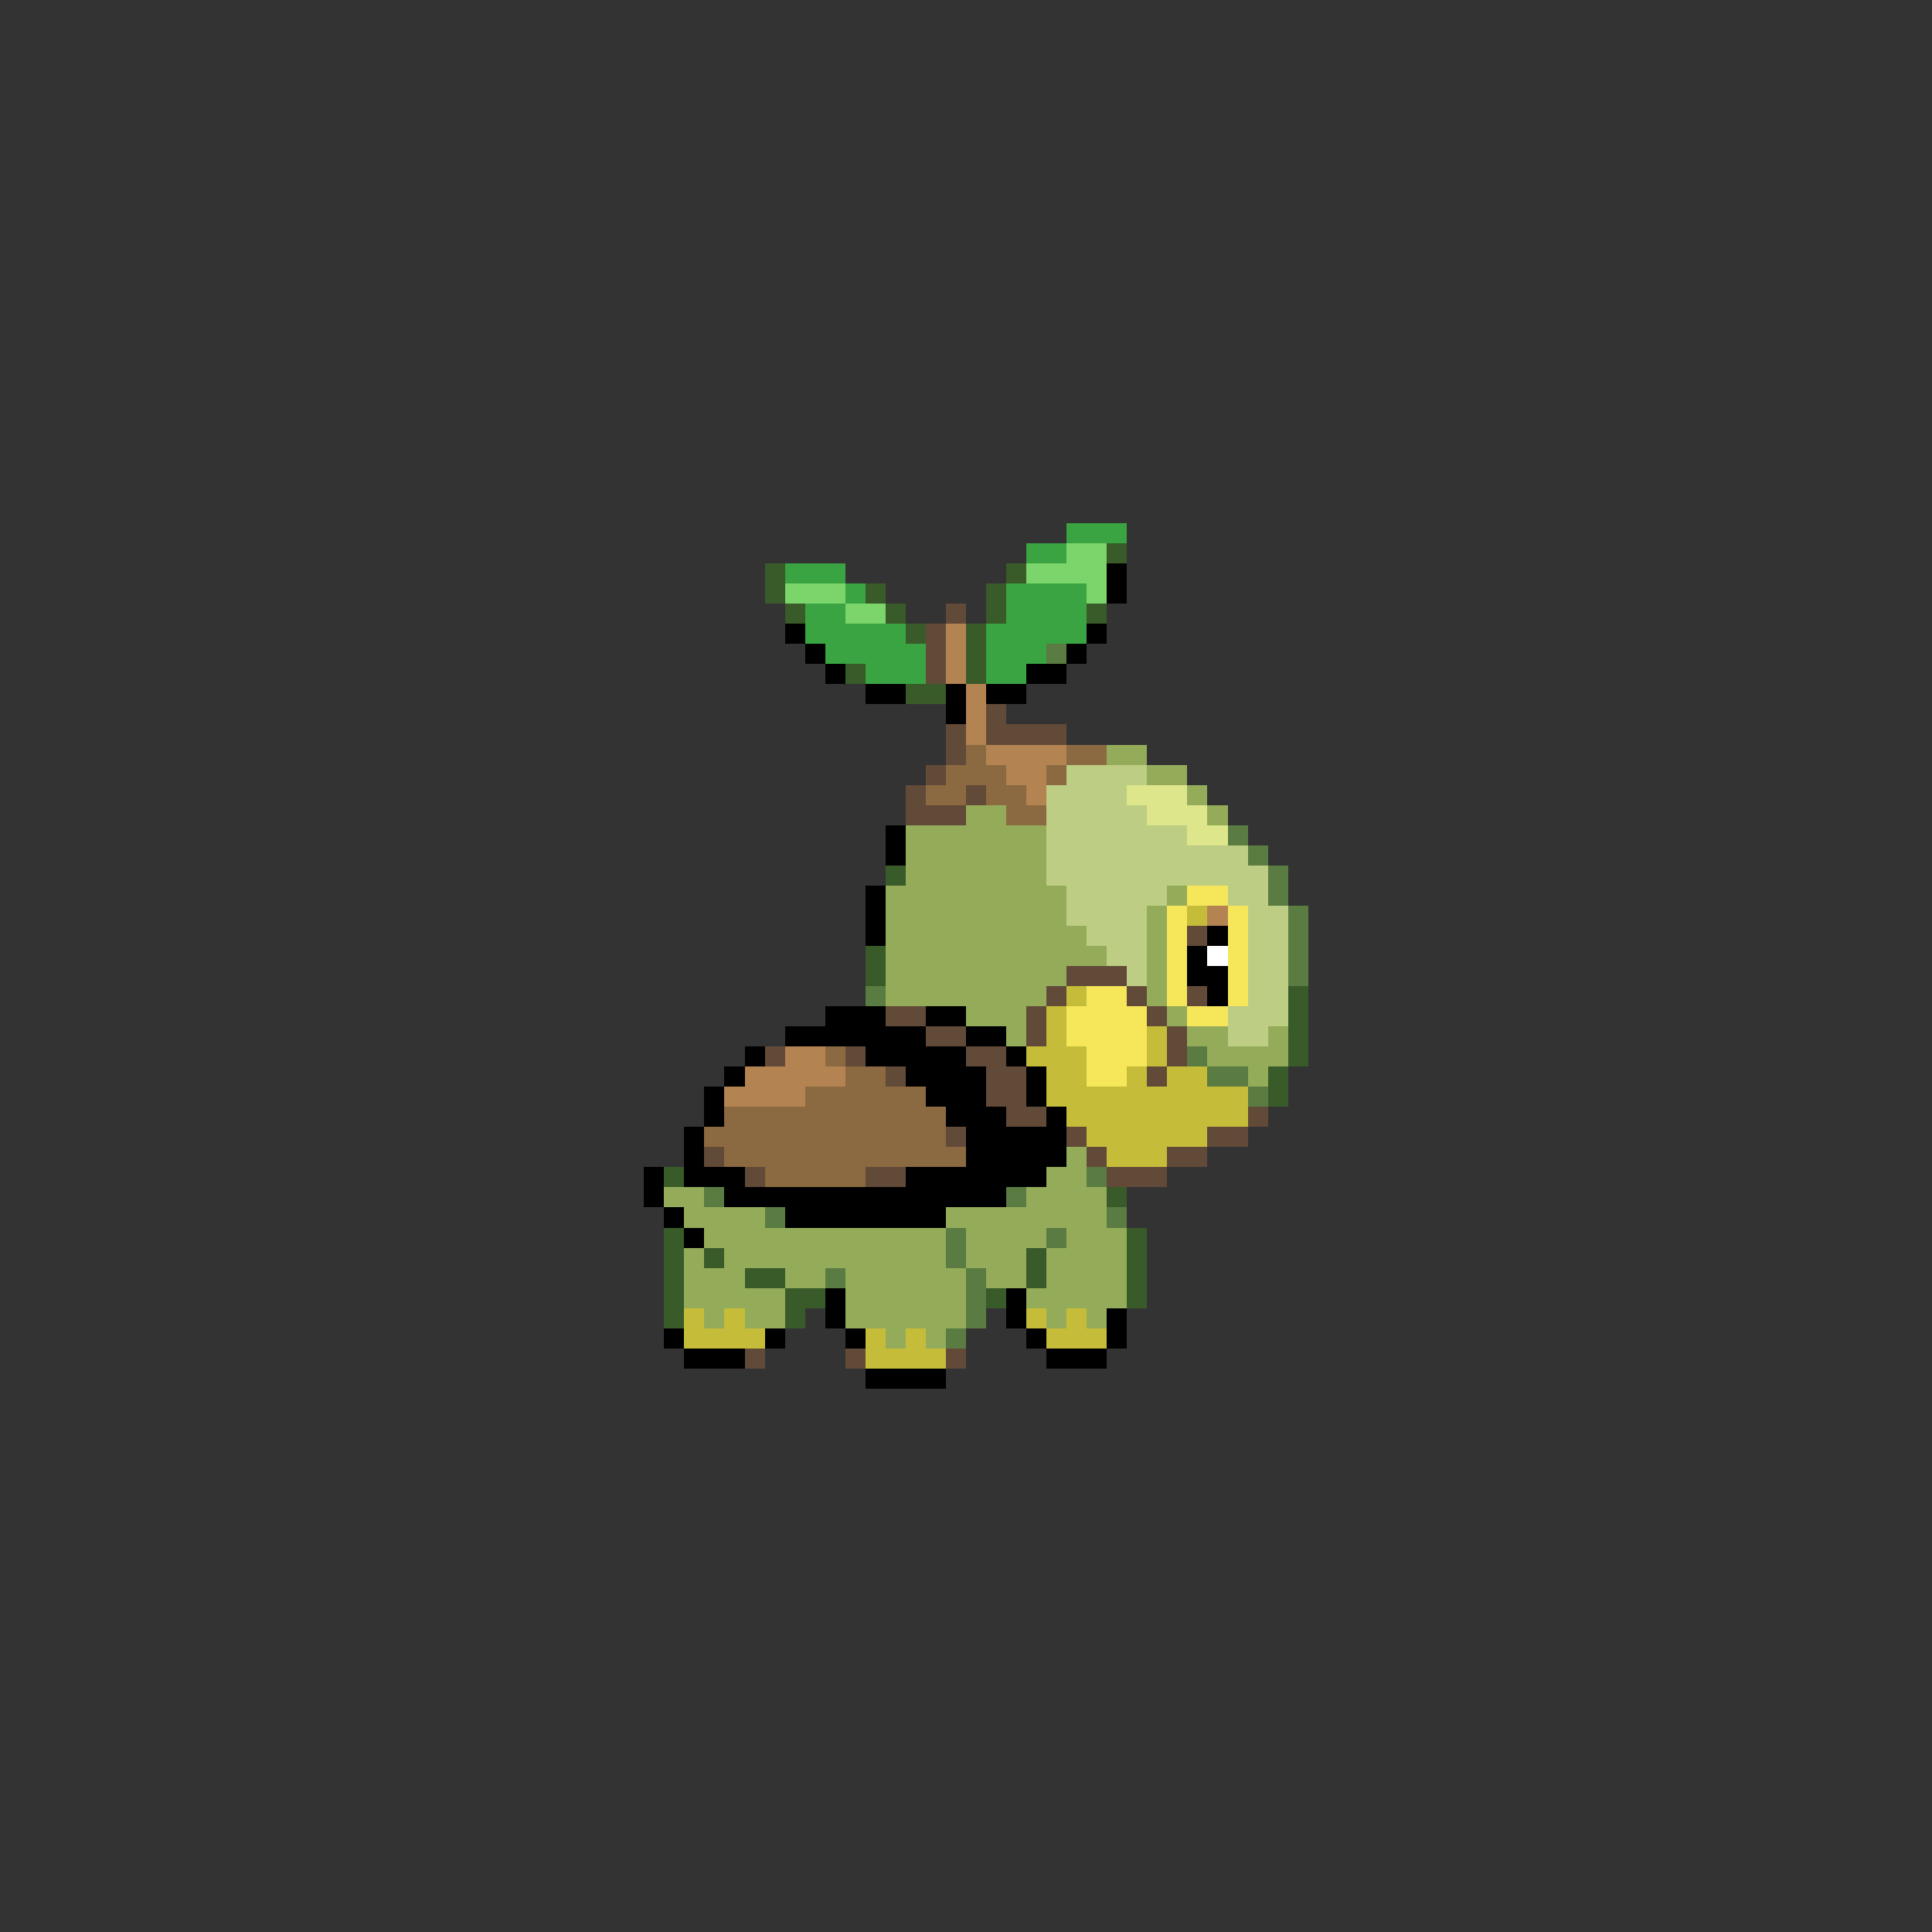 <svg xmlns="http://www.w3.org/2000/svg" viewBox="0 -0.5 96 96" shape-rendering="crispEdges">
<rect x="0" y="-0.5" width="96" height="96" fill="#333333" stroke="none"/>
<path stroke="#39a441" d="M53 26h3M51 27h2M39 28h3M42 29h1M50 29h4M40 30h2M50 30h4M40 31h5M49 31h5M41 32h5M49 32h3M43 33h3M49 33h2" />
<path stroke="#7bd56a" d="M53 27h2M51 28h4M39 29h3M54 29h1M42 30h2" />
<path stroke="#395a29" d="M55 27h1M38 28h1M50 28h1M38 29h1M43 29h1M49 29h1M39 30h1M44 30h1M49 30h1M54 30h1M45 31h1M48 31h1M48 32h1M42 33h1M48 33h1M45 34h2M44 43h1M43 47h1M43 48h1M64 49h1M64 50h1M64 51h1M64 52h1M63 53h1M63 54h1M33 58h1M55 59h1M33 61h1M56 61h1M33 62h1M35 62h1M51 62h1M56 62h1M33 63h1M37 63h2M51 63h1M56 63h1M33 64h1M39 64h2M49 64h1M56 64h1M33 65h1M39 65h1" />
<path stroke="#000000" d="M55 28h1M55 29h1M39 31h1M54 31h1M40 32h1M53 32h1M41 33h1M51 33h2M43 34h2M47 34h1M49 34h2M47 35h1M44 41h1M44 42h1M43 44h1M43 45h1M43 46h1M60 46h1M59 47h1M59 48h2M60 49h1M41 50h3M46 50h2M39 51h7M48 51h2M37 52h1M43 52h5M50 52h1M36 53h1M45 53h4M51 53h1M35 54h1M46 54h3M51 54h1M35 55h1M47 55h3M52 55h1M34 56h1M48 56h5M34 57h1M48 57h5M32 58h1M34 58h3M45 58h7M32 59h1M36 59h14M33 60h1M39 60h8M34 61h1M41 64h1M50 64h1M41 65h1M50 65h1M55 65h1M33 66h1M38 66h1M42 66h1M51 66h1M55 66h1M34 67h3M52 67h3M43 68h4" />
<path stroke="#624a39" d="M47 30h1M46 31h1M46 32h1M46 33h1M49 35h1M47 36h1M49 36h4M47 37h1M46 38h1M45 39h1M48 39h1M45 40h3M59 46h1M53 48h3M52 49h1M56 49h1M59 49h1M44 50h2M51 50h1M57 50h1M46 51h2M51 51h1M58 51h1M38 52h1M42 52h1M48 52h2M58 52h1M44 53h1M49 53h2M57 53h1M49 54h2M50 55h2M62 55h1M47 56h1M53 56h1M60 56h2M35 57h1M54 57h1M58 57h2M37 58h1M43 58h2M55 58h3M37 67h1M42 67h1M47 67h1" />
<path stroke="#b48352" d="M47 31h1M47 32h1M47 33h1M48 34h1M48 35h1M48 36h1M49 37h4M50 38h2M51 39h1M60 45h1M39 52h2M37 53h5M36 54h4" />
<path stroke="#5a7b41" d="M52 32h1M61 41h1M62 42h1M63 43h1M63 44h1M64 45h1M64 46h1M64 47h1M64 48h1M43 49h1M59 52h1M60 53h2M62 54h1M54 58h1M35 59h1M50 59h1M38 60h1M55 60h1M47 61h1M52 61h1M47 62h1M41 63h1M48 63h1M48 64h1M48 65h1M47 66h1" />
<path stroke="#8b6a41" d="M48 37h1M53 37h2M47 38h3M52 38h1M46 39h2M49 39h2M50 40h2M41 52h1M42 53h2M40 54h6M36 55h11M35 56h12M36 57h12M38 58h5" />
<path stroke="#94ac5a" d="M55 37h2M57 38h2M59 39h1M48 40h2M60 40h1M45 41h7M45 42h7M45 43h7M44 44h9M58 44h1M44 45h9M57 45h1M44 46h10M57 46h1M44 47h11M57 47h1M44 48h9M57 48h1M44 49h8M57 49h1M48 50h3M58 50h1M50 51h1M59 51h2M63 51h1M60 52h4M62 53h1M53 57h1M52 58h2M33 59h2M51 59h4M34 60h4M47 60h8M35 61h12M48 61h4M53 61h3M34 62h1M36 62h11M48 62h3M52 62h4M34 63h3M39 63h2M42 63h6M49 63h2M52 63h4M34 64h5M42 64h6M51 64h5M35 65h1M37 65h2M42 65h6M52 65h1M54 65h1M44 66h1M46 66h1" />
<path stroke="#bdcd83" d="M53 38h4M52 39h4M52 40h5M52 41h7M52 42h10M52 43h11M53 44h5M61 44h2M53 45h4M62 45h2M54 46h3M62 46h2M55 47h2M62 47h2M56 48h1M62 48h2M62 49h2M61 50h3M61 51h2" />
<path stroke="#dee68b" d="M56 39h3M57 40h3M59 41h2" />
<path stroke="#f6e65a" d="M59 44h2M58 45h1M61 45h1M58 46h1M61 46h1M58 47h1M61 47h1M58 48h1M61 48h1M54 49h2M58 49h1M61 49h1M53 50h4M59 50h2M53 51h4M54 52h3M54 53h2" />
<path stroke="#c5bd39" d="M59 45h1M53 49h1M52 50h1M52 51h1M57 51h1M51 52h3M57 52h1M52 53h2M56 53h1M58 53h2M52 54h10M53 55h9M54 56h6M55 57h3M34 65h1M36 65h1M51 65h1M53 65h1M34 66h4M43 66h1M45 66h1M52 66h3M43 67h4" />
<path stroke="#ffffff" d="M60 47h1" />
</svg>